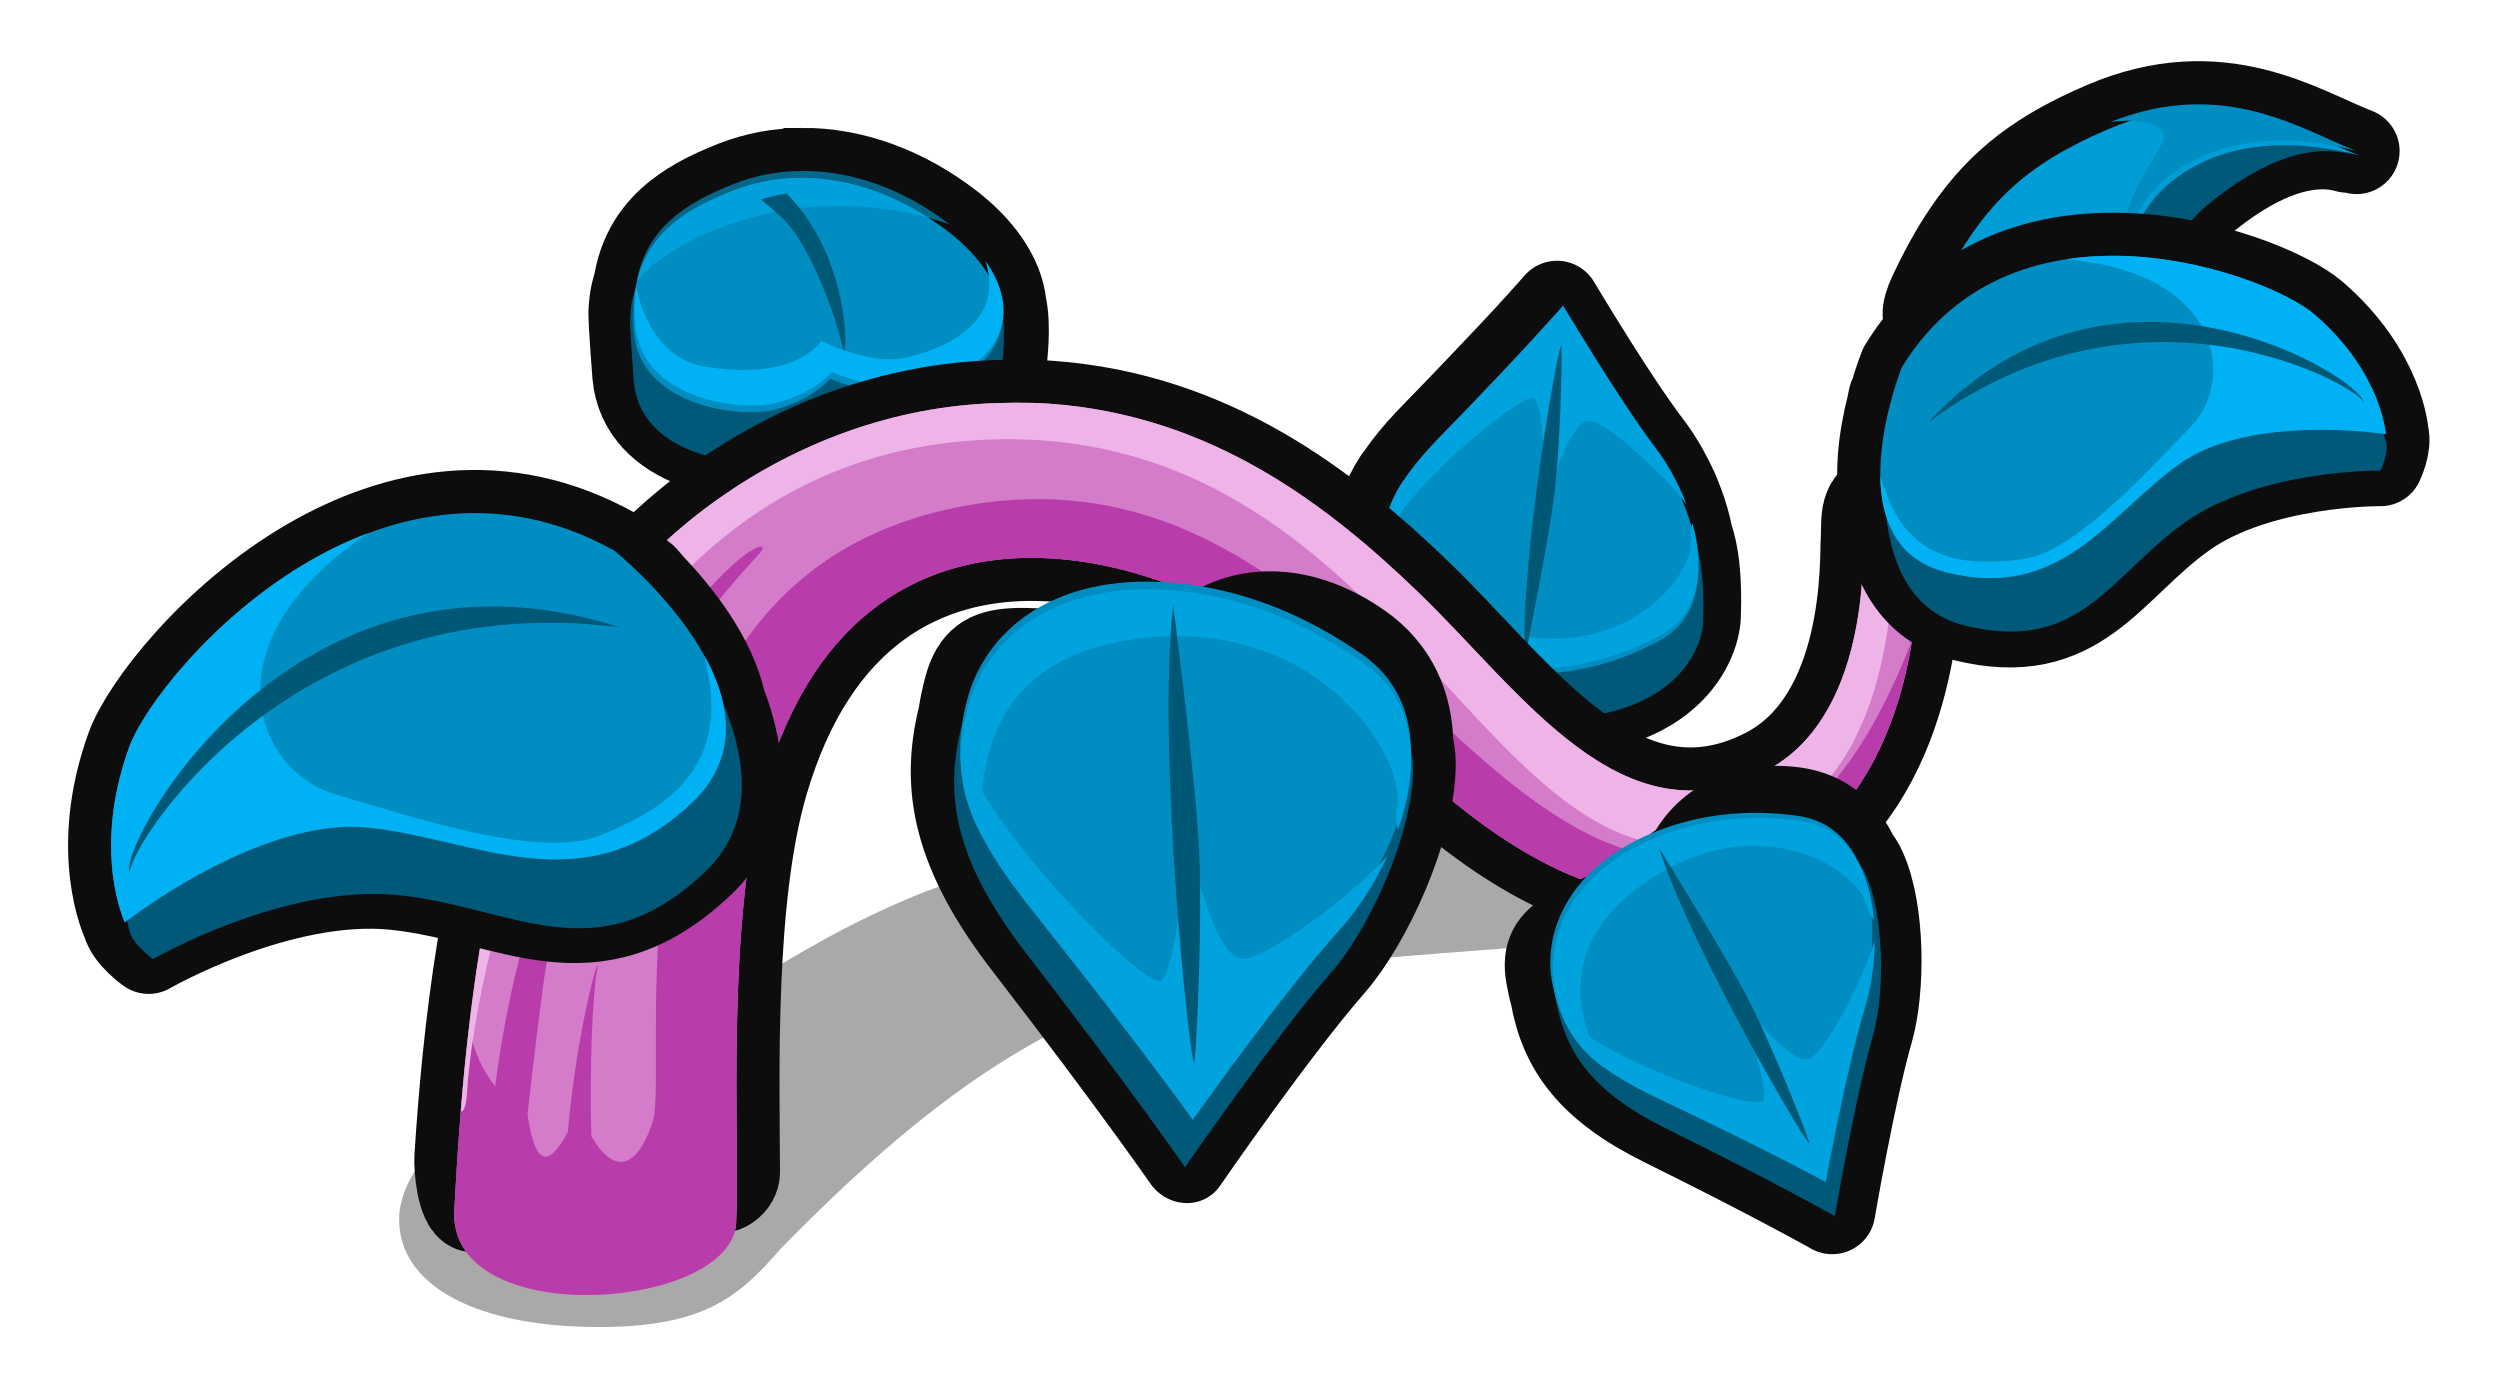 <?xml version="1.0" encoding="UTF-8" standalone="no"?><!-- Created with Inkscape (http://www.inkscape.org/) --><svg xmlns:dc="http://purl.org/dc/elements/1.1/" xmlns:cc="http://creativecommons.org/ns#" xmlns:rdf="http://www.w3.org/1999/02/22-rdf-syntax-ns#" xmlns:svg="http://www.w3.org/2000/svg" xmlns="http://www.w3.org/2000/svg" xmlns:sodipodi="http://sodipodi.sourceforge.net/DTD/sodipodi-0.dtd" xmlns:inkscape="http://www.inkscape.org/namespaces/inkscape" width="290.66" height="162.283" viewBox="0 0 76.904 42.937" version="1.1" id="svg23489" inkscape:version="0.48.5 r10040" sodipodi:docname="stalk_01.svg">
  <defs id="defs23483">
    <clipPath clipPathUnits="userSpaceOnUse" id="clipPath22932">
      <path style="opacity: 0.398; color: rgb(0, 0, 0); fill: rgb(186, 255, 81); fill-opacity: 1; fill-rule: nonzero; stroke: none; stroke-width: 0; marker: none; visibility: visible; display: inline; overflow: visible;" d="m 544.302,181.89 c 0.286,0.592 2.599,1.158 3.742,0.158 0.98,2.777 16.865,0 16.865,0 l 0,-16.172 -30.553,0 0,15.421 c 0,0 6.658,3.493 9.946,0.593 z" id="path22934" inkscape:connector-curvature="0" sodipodi:nodetypes="ccccccc"/>
    </clipPath>
    <clipPath clipPathUnits="userSpaceOnUse" id="clipPath22874">
      <path style="opacity: 0.398; color: rgb(0, 0, 0); fill: rgb(186, 255, 81); fill-opacity: 1; fill-rule: nonzero; stroke: none; stroke-width: 0; marker: none; visibility: visible; display: inline; overflow: visible;" d="m 507.964,172.041 c 5.636,4.145 4.409,7.038 4.245,7.426 -0.163,0.388 -0.454,0.846 -0.555,0.759 0,0 -0.231,1.394 -0.967,1.524 0,0 0.728,2.053 -3.233,2.911 -3.961,0.858 -12.088,-2.45 -11.762,-7.8 0.327,-5.35 9.005,-7.351 12.272,-4.819 z" id="path22876" inkscape:connector-curvature="0" sodipodi:nodetypes="csccssc"/>
    </clipPath>
    <clipPath clipPathUnits="userSpaceOnUse" id="clipPath22894">
      <path style="opacity: 0.398; color: rgb(0, 0, 0); fill: rgb(186, 255, 81); fill-opacity: 1; fill-rule: nonzero; stroke: none; stroke-width: 0; marker: none; visibility: visible; display: inline; overflow: visible;" d="m 519.134,181.843 c 1.53,1.079 2.218,-0.857 2.001,-1.062 0.082,0.041 1.96,0.653 4.329,-2.859 2.369,-3.512 0,-9.965 -8.005,-11.966 -8.005,-2.001 -11.272,3.471 -11.476,10.169 -0.204,6.698 5.758,9.271 9.761,9.72 4.002,0.449 3.39,-4.002 3.39,-4.002 z" id="path22896" inkscape:connector-curvature="0" sodipodi:nodetypes="ccssssc"/>
    </clipPath>
    <clipPath clipPathUnits="userSpaceOnUse" id="clipPath23263">
      <path style="opacity: 0.398; color: rgb(0, 0, 0); fill: rgb(186, 255, 81); fill-opacity: 1; fill-rule: nonzero; stroke: none; stroke-width: 0; marker: none; visibility: visible; display: inline; overflow: visible;" d="m 507.964,172.041 c 5.636,4.145 4.409,7.038 4.245,7.426 -0.163,0.388 -0.454,0.846 -0.555,0.759 0,0 -0.231,1.394 -0.967,1.524 0,0 0.728,2.053 -3.233,2.911 -3.961,0.858 -12.088,-2.45 -11.762,-7.8 0.327,-5.35 9.005,-7.351 12.272,-4.819 z" id="path23265" inkscape:connector-curvature="0" sodipodi:nodetypes="csccssc"/>
    </clipPath>
    <clipPath clipPathUnits="userSpaceOnUse" id="clipPath22907">
      <path style="opacity: 0.398; color: rgb(0, 0, 0); fill: rgb(186, 255, 81); fill-opacity: 1; fill-rule: nonzero; stroke: none; stroke-width: 0; marker: none; visibility: visible; display: inline; overflow: visible;" d="m 525.586,181.985 c 0.895,0.982 2.407,0.642 3.043,0.123 0.161,0.726 12.14,0.235 11.905,0 -0.235,-0.235 4.098,-23.832 0,-26.199 -4.098,-2.366 -15.111,0 -21.318,0 -6.208,0 -9.489,8.762 -8.084,14.003 1.404,5.241 4.818,7.158 7.007,9.979 2.189,2.821 7.449,2.094 7.449,2.094 z" id="path22909" inkscape:connector-curvature="0" sodipodi:nodetypes="ccsssssc"/>
    </clipPath>
    <clipPath clipPathUnits="userSpaceOnUse" id="clipPath23269">
      <path style="opacity: 0.398; color: rgb(0, 0, 0); fill: rgb(186, 255, 81); fill-opacity: 1; fill-rule: nonzero; stroke: none; stroke-width: 0; marker: none; visibility: visible; display: inline; overflow: visible;" d="m 525.586,181.985 c 0.895,0.982 2.407,0.642 3.043,0.123 0.161,0.726 12.14,0.235 11.905,0 -0.235,-0.235 4.098,-23.832 0,-26.199 -4.098,-2.366 -15.111,0 -21.318,0 -6.208,0 -9.489,8.762 -8.084,14.003 1.404,5.241 4.818,7.158 7.007,9.979 2.189,2.821 7.449,2.094 7.449,2.094 z" id="path23271" inkscape:connector-curvature="0" sodipodi:nodetypes="ccsssssc"/>
    </clipPath>
    <clipPath clipPathUnits="userSpaceOnUse" id="clipPath23273">
      <path style="opacity: 0.398; color: rgb(0, 0, 0); fill: rgb(186, 255, 81); fill-opacity: 1; fill-rule: nonzero; stroke: none; stroke-width: 0; marker: none; visibility: visible; display: inline; overflow: visible;" d="m 507.964,172.041 c 5.636,4.145 4.409,7.038 4.245,7.426 -0.163,0.388 -0.454,0.846 -0.555,0.759 0,0 -0.231,1.394 -0.967,1.524 0,0 0.728,2.053 -3.233,2.911 -3.961,0.858 -12.088,-2.45 -11.762,-7.8 0.327,-5.35 9.005,-7.351 12.272,-4.819 z" id="path23275" inkscape:connector-curvature="0" sodipodi:nodetypes="csccssc"/>
    </clipPath>
    <clipPath clipPathUnits="userSpaceOnUse" id="clipPath23277">
      <path style="opacity: 0.398; color: rgb(0, 0, 0); fill: rgb(186, 255, 81); fill-opacity: 1; fill-rule: nonzero; stroke: none; stroke-width: 0; marker: none; visibility: visible; display: inline; overflow: visible;" d="m 519.134,181.843 c 1.53,1.079 2.218,-0.857 2.001,-1.062 0.082,0.041 1.96,0.653 4.329,-2.859 2.369,-3.512 0,-9.965 -8.005,-11.966 -8.005,-2.001 -11.272,3.471 -11.476,10.169 -0.204,6.698 5.758,9.271 9.761,9.72 4.002,0.449 3.39,-4.002 3.39,-4.002 z" id="path23279" inkscape:connector-curvature="0" sodipodi:nodetypes="ccssssc"/>
    </clipPath>
    <clipPath clipPathUnits="userSpaceOnUse" id="clipPath23281">
      <path style="opacity: 0.398; color: rgb(0, 0, 0); fill: rgb(186, 255, 81); fill-opacity: 1; fill-rule: nonzero; stroke: none; stroke-width: 0; marker: none; visibility: visible; display: inline; overflow: visible;" d="m 525.586,181.985 c 0.895,0.982 2.407,0.642 3.043,0.123 0.161,0.726 12.14,0.235 11.905,0 -0.235,-0.235 4.098,-23.832 0,-26.199 -4.098,-2.366 -15.111,0 -21.318,0 -6.208,0 -9.489,8.762 -8.084,14.003 1.404,5.241 4.818,7.158 7.007,9.979 2.189,2.821 7.449,2.094 7.449,2.094 z" id="path23283" inkscape:connector-curvature="0" sodipodi:nodetypes="ccsssssc"/>
    </clipPath>
    <clipPath clipPathUnits="userSpaceOnUse" id="clipPath23285">
      <path style="opacity: 0.398; color: rgb(0, 0, 0); fill: rgb(186, 255, 81); fill-opacity: 1; fill-rule: nonzero; stroke: none; stroke-width: 0; marker: none; visibility: visible; display: inline; overflow: visible;" d="m 544.302,181.89 c 0.286,0.592 2.599,1.158 3.742,0.158 0.98,2.777 16.865,0 16.865,0 l 0,-16.172 -30.553,0 0,15.421 c 0,0 6.658,3.493 9.946,0.593 z" id="path23287" inkscape:connector-curvature="0" sodipodi:nodetypes="ccccccc"/>
    </clipPath>
    <clipPath clipPathUnits="userSpaceOnUse" id="clipPath23289">
      <path style="opacity: 0.398; color: rgb(0, 0, 0); fill: rgb(186, 255, 81); fill-opacity: 1; fill-rule: nonzero; stroke: none; stroke-width: 0; marker: none; visibility: visible; display: inline; overflow: visible;" d="m 507.964,172.041 c 5.636,4.145 4.409,7.038 4.245,7.426 -0.163,0.388 -0.454,0.846 -0.555,0.759 0,0 -0.231,1.394 -0.967,1.524 0,0 0.728,2.053 -3.233,2.911 -3.961,0.858 -12.088,-2.45 -11.762,-7.8 0.327,-5.35 9.005,-7.351 12.272,-4.819 z" id="path23291" inkscape:connector-curvature="0" sodipodi:nodetypes="csccssc"/>
    </clipPath>
    <clipPath clipPathUnits="userSpaceOnUse" id="clipPath22919">
      <path style="opacity: 0.398; color: rgb(0, 0, 0); fill: rgb(186, 255, 81); fill-opacity: 1; fill-rule: nonzero; stroke: none; stroke-width: 0; marker: none; visibility: visible; display: inline; overflow: visible;" d="m 533.244,180.679 c -0.163,1.164 0.51,2.001 2.001,1.205 -1.743,1.502 -0.716,1.262 1.421,3.052 2.137,1.79 11.493,0.982 12.129,0.52 0.635,-0.462 8.028,-6.411 8.086,-8.663 0.058,-2.252 -1.906,-15.017 -5.198,-17.789 -3.292,-2.772 -16.46,-0.578 -19.752,-0.058 -3.292,0.52 -10.165,5.718 -9.934,5.776 0.231,0.058 2.83,15.421 2.772,15.652 -0.058,0.231 2.426,4.158 2.83,3.927 0.404,-0.231 3.951,-3.172 3.951,-3.172 0,0 1.592,0.899 1.694,-0.449 z" id="path22921" inkscape:connector-curvature="0" sodipodi:nodetypes="ccsssssssscc"/>
    </clipPath>
    <clipPath clipPathUnits="userSpaceOnUse" id="clipPath23295">
      <path style="opacity: 0.398; color: rgb(0, 0, 0); fill: rgb(186, 255, 81); fill-opacity: 1; fill-rule: nonzero; stroke: none; stroke-width: 0; marker: none; visibility: visible; display: inline; overflow: visible;" d="m 525.586,181.985 c 0.895,0.982 2.407,0.642 3.043,0.123 0.161,0.726 12.14,0.235 11.905,0 -0.235,-0.235 4.098,-23.832 0,-26.199 -4.098,-2.366 -15.111,0 -21.318,0 -6.208,0 -9.489,8.762 -8.084,14.003 1.404,5.241 4.818,7.158 7.007,9.979 2.189,2.821 7.449,2.094 7.449,2.094 z" id="path23297" inkscape:connector-curvature="0" sodipodi:nodetypes="ccsssssc"/>
    </clipPath>
    <clipPath clipPathUnits="userSpaceOnUse" id="clipPath23299">
      <path style="opacity: 0.398; color: rgb(0, 0, 0); fill: rgb(186, 255, 81); fill-opacity: 1; fill-rule: nonzero; stroke: none; stroke-width: 0; marker: none; visibility: visible; display: inline; overflow: visible;" d="m 525.586,181.985 c 0.895,0.982 2.407,0.642 3.043,0.123 0.161,0.726 12.14,0.235 11.905,0 -0.235,-0.235 4.098,-23.832 0,-26.199 -4.098,-2.366 -15.111,0 -21.318,0 -6.208,0 -9.489,8.762 -8.084,14.003 1.404,5.241 4.818,7.158 7.007,9.979 2.189,2.821 7.449,2.094 7.449,2.094 z" id="path23301" inkscape:connector-curvature="0" sodipodi:nodetypes="ccsssssc"/>
    </clipPath>
  </defs>
  <sodipodi:namedview id="base" pagecolor="#7d848b" bordercolor="#666666" borderopacity="1.0" inkscape:pageopacity="0" inkscape:pageshadow="2" inkscape:zoom="0.8098268" inkscape:cx="472.27548" inkscape:cy="65.912599" inkscape:document-units="px" inkscape:current-layer="layer1" showgrid="false" inkscape:pagecheckerboard="false" showborder="true" units="px" inkscape:window-width="1920" inkscape:window-height="1017" inkscape:window-x="-8" inkscape:window-y="-8" inkscape:window-maximized="1" inkscape:showpageshadow="false" guidetolerance="28" fit-margin-top="8" fit-margin-left="8" fit-margin-right="8" fit-margin-bottom="8">
    <inkscape:grid type="xygrid" id="grid24034" spacingx="1px" spacingy="1px" empspacing="8" visible="true" enabled="true" snapvisiblegridlinesonly="true" originx="5.417px" originy="405.516px"/>
  </sodipodi:namedview>
  <g inkscape:label="Layer 1" inkscape:groupmode="layer" id="layer1" transform="translate(1.433,-361.355)">
    <path sodipodi:nodetypes="sssscsssss" inkscape:connector-curvature="0" id="path30353" d="m 30.864,387.797 c -6.303,0.68 -12.926,6.763 -13.887,6.763 -3.68,0 -6.133,2.544 -6.133,4.3 0,2.085 2.453,3.316 6.133,3.316 3.199,0 4.293,-0.89 5.594,-2.396 2.496,-2.549 5.887,-5.709 9.807,-7.326 5.252,-2.167 16.427,-1.591 19.432,-2.951 3.699,-1.675 3.497,-2.818 2.897,-2.761 -0.555,0.052 -2.211,2.493 -4.609,1.641 -4.054,-1.44 -11.36,-1.434 -19.234,-0.585 z" style="opacity: 0.336; color: rgb(0, 0, 0); fill: rgb(0, 0, 0); fill-opacity: 1; fill-rule: nonzero; stroke: none; stroke-width: 0; marker: none; visibility: visible; display: inline; overflow: visible;" gds_color="shadow" gds_switchable="shadow"/>
    <g id="g34740" gds_color="leaves" gds_switchable="leaves">
      <g id="g30324" transform="matrix(1.017,0.008,-0.008,1.017,-279.52,405.195)">
        <path id="path30327" transform="matrix(0.265,0,0,0.265,320.082,94.084)" d="m 0.625,-492.531 c 0,0 -1.12,1.32 -3.406,3.844 -1.141,1.258 -2.589,2.81 -4.312,4.656 -1.729,1.853 -3.741,3.991 -6.062,6.406 -0.665,0.692 -1.261,1.335 -1.812,1.969 -1.027,1.181 -1.864,2.303 -2.531,3.344 0.004,-0.021 -0.004,-0.042 0,-0.062 -0.367,0.569 -0.668,1.112 -0.938,1.656 -0.067,0.135 -0.126,0.272 -0.188,0.406 -0.104,0.228 -0.193,0.461 -0.281,0.688 -0.116,0.299 -0.223,0.609 -0.312,0.906 -0.012,0.041 -0.019,0.084 -0.031,0.125 -0.051,0.177 -0.083,0.355 -0.125,0.531 -0.018,0.075 -0.047,0.144 -0.062,0.219 -0.029,0.135 -0.039,0.271 -0.062,0.406 -0.002,0.01 0.002,0.021 0,0.031 -0.004,0.023 -0.027,0.039 -0.031,0.062 -0.036,0.219 -0.07,0.436 -0.094,0.656 -0.019,0.18 -0.052,0.349 -0.062,0.531 -0.003,0.042 0.002,0.083 0,0.125 -0.003,0.071 0.002,0.147 0,0.219 -0.385,3.029 -0.364,7.193 0.031,9.344 0.933,5.068 5.238,9.418 14.094,10.469 19.034,1.716 22.444,-7.885 22.531,-11 0.124,-4.422 -0.279,-7.219 -0.969,-9.156 -0.253,-1.256 -0.628,-2.508 -1.094,-3.719 -0.008,-0.011 -0.023,-0.021 -0.031,-0.031 -0.167,-0.432 -0.312,-0.862 -0.5,-1.281 -0.071,-0.159 -0.145,-0.312 -0.219,-0.469 -0.151,-0.32 -0.308,-0.629 -0.469,-0.938 -0.425,-0.822 -0.877,-1.601 -1.344,-2.312 -0.057,-0.086 -0.099,-0.166 -0.156,-0.25 -0.261,-0.388 -0.516,-0.75 -0.781,-1.094 -1.065,-1.379 -2.286,-3.084 -3.5,-4.875 C 4.285,-486.475 0.625,-492.531 0.625,-492.531 z" style="color: rgb(0, 0, 0); fill: rgb(0, 89, 121); fill-opacity: 1; fill-rule: nonzero; stroke: rgb(13, 13, 13); stroke-width: 9.832; stroke-linejoin: round; stroke-miterlimit: 4; stroke-opacity: 1; stroke-dasharray: none; marker: none; visibility: visible; display: inline; overflow: visible;" inkscape:connector-curvature="0"/>
        <g id="g30329" transform="matrix(0.998,-0.068,-0.068,-0.998,24.816,-39.765)">
          <g transform="matrix(0.887,0,0,0.887,30.07,-4.931)" id="g30331">
            <path sodipodi:nodetypes="cssscssc" inkscape:connector-curvature="0" id="path30333" d="m 295.422,-34.774 c -2.615,0.492 -3.813,1.872 -3.987,3.4 -0.096,0.839 0.066,2.676 0.361,3.461 0.328,0.873 0.845,0.696 1.861,1.674 2.954,2.846 4.405,4.411 4.405,4.411 0,0 1.721,-3.541 2.87,-5.365 0.721,-1.145 1.766,-1.206 1.424,-4.762 -0.089,-0.926 -1.302,-3.715 -6.933,-2.819 z" style="color: rgb(0, 0, 0); fill: rgb(0, 89, 121); fill-opacity: 1; fill-rule: nonzero; stroke: none; stroke-width: 0; marker: none; visibility: visible; display: inline; overflow: visible;"/>
            <path style="color: rgb(0, 0, 0); fill: rgb(0, 141, 193); fill-opacity: 1; fill-rule: nonzero; stroke: none; stroke-width: 0; marker: none; visibility: visible; display: inline; overflow: visible;" d="m 295.587,-33.254 c -2.615,0.468 -3.763,2.126 -3.94,3.566 -0.206,1.673 0.236,2.735 2.161,4.483 2.949,2.678 4.397,4.151 4.397,4.151 0,0 1.727,-3.341 2.879,-5.062 1.151,-1.721 2.146,-5.264 -0.262,-6.378 -2.408,-1.114 -4.344,-0.911 -5.234,-0.759 z" id="path30335" inkscape:connector-curvature="0" sodipodi:nodetypes="csscssc"/>
            <path id="path30337" transform="matrix(0.298,0,0,0.298,327.046,111.658)" d="m -118.75,-470.219 c 0.329,3.808 2.338,6.955 7.344,11.5 9.885,8.975 14.75,13.938 14.75,13.938 0,0 5.766,-11.201 9.625,-16.969 1.177,-1.759 2.323,-4.104 3.094,-6.594 -2.439,3.664 -8.465,9.86 -10.438,10.219 -2.176,0.396 -5.333,-7.699 -5.531,-9.281 -0.198,-1.583 0.603,11.657 -0.781,12.25 -1.262,0.541 -14.013,-8.253 -18.062,-15.062 z" style="color: rgb(0, 0, 0); fill: rgb(0, 163, 222); fill-opacity: 1; fill-rule: nonzero; stroke: none; stroke-width: 0; marker: none; visibility: visible; display: inline; overflow: visible;" inkscape:connector-curvature="0"/>
            <path id="path30339" transform="matrix(0.298,0,0,0.298,327.046,111.658)" d="m -100.719,-486.094 c -2.003,-0.003 -3.6,0.215 -4.719,0.406 -8.765,1.57 -12.624,7.142 -13.219,11.969 -0.475,3.854 0.075,6.731 2.562,10.062 -1.598,-6.565 -0.592,-14.873 10.844,-18.188 13.65,-3.956 21.76,5.544 21.562,9.5 -0.037,0.742 0.097,1.334 0.312,1.812 1.069,-5.076 0.364,-10.33 -4.531,-12.594 -5.043,-2.333 -9.474,-2.964 -12.812,-2.969 z" style="color: rgb(0, 0, 0); fill: rgb(0, 163, 222); fill-opacity: 1; fill-rule: nonzero; stroke: none; stroke-width: 0; marker: none; visibility: visible; display: inline; overflow: visible;" inkscape:connector-curvature="0"/>
          </g>
          <path inkscape:connector-curvature="0" id="path30341" d="m 292.813,-34.035 c 0.052,3.193 1.675,9.788 1.675,9.369 0,-0.419 -0.209,-2.931 -0.471,-4.397 -0.262,-1.466 -1.204,-4.972 -1.204,-4.972 z" style="color: rgb(0, 0, 0); fill: rgb(0, 88, 119); fill-opacity: 1; fill-rule: nonzero; stroke: none; stroke-width: 0; marker: none; visibility: visible; display: inline; overflow: visible;"/>
        </g>
      </g>
      <g id="g30343" transform="matrix(-0.399,0.631,0.631,0.399,205.862,217.874)">
        <path id="path30345" transform="matrix(0.265,0,0,0.265,320.082,94.084)" d="m -167.688,-575.375 c -9.933,0.297 -17.127,3.352 -25.531,9.094 -16.469,11.252 -15.862,26.493 -17.656,35.5 0.196,-0.666 0.491,-1.531 0.844,-2.5 -0.087,0.409 -0.199,0.804 -0.281,1.219 1.399,-4.756 5.971,-10.593 18.844,-14.781 11.808,-3.842 21.295,6.882 32,-2.062 2.042,-1.31 2.554,-8.309 2.188,-9.938 -0.057,-0.255 -0.158,-0.436 -0.281,-0.594 -0.002,-0.698 -0.16,-1.38 -0.406,-2.031 1.8,-1.307 3.466,-2.651 4.031,-3.531 1.333,-2.075 1.539,-5.721 0.938,-7.406 0.266,-1.066 -0.621,-1.953 -3.688,-2.344 -4.069,-0.519 -7.689,-0.724 -11,-0.625 z" style="color: rgb(0, 0, 0); fill: rgb(0, 89, 121); fill-opacity: 1; fill-rule: nonzero; stroke: rgb(13, 13, 13); stroke-width: 13.385; stroke-linejoin: round; stroke-miterlimit: 4; stroke-opacity: 1; stroke-dasharray: none; marker: none; visibility: visible; display: inline; overflow: visible;" inkscape:connector-curvature="0"/>
        <path style="color: rgb(0, 0, 0); fill: rgb(0, 89, 121); fill-opacity: 1; fill-rule: nonzero; stroke: none; stroke-width: 0; marker: none; visibility: visible; display: inline; overflow: visible;" d="m 264.439,-46.687 c 0.475,-2.383 1.162,-4.406 4.524,-6.651 2.987,-1.993 6.206,-4.788 10.512,-4.239 0.299,0.217 0.306,1.508 -0.121,2.173 -0.376,0.585 -2.591,1.958 -2.591,1.958 0,0 1.524,-1.125 1.704,-0.327 0.097,0.431 -0.041,2.281 -0.581,2.628 -2.832,2.366 -5.337,-0.47 -8.461,0.547 -3.406,1.108 -4.616,2.653 -4.987,3.911 z" id="path30347" inkscape:connector-curvature="0" sodipodi:nodetypes="cscscccsc"/>
        <path sodipodi:nodetypes="csscssc" inkscape:connector-curvature="0" id="path30349" d="m 264.29,-46.354 c 0.475,-2.383 0.315,-6.411 4.673,-9.388 2.965,-2.026 5.354,-2.79 9.661,-2.242 2.806,0.358 -1.233,2.29 -1.233,2.29 0,0 1.884,1.579 0.495,2.772 -2.571,2.209 -5.337,-0.47 -8.461,0.547 -3.406,1.108 -4.764,4.762 -5.135,6.021 z" style="color: rgb(0, 0, 0); fill: rgb(0, 157, 214); fill-opacity: 1; fill-rule: nonzero; stroke: none; stroke-width: 0; marker: none; visibility: visible; display: inline; overflow: visible;"/>
        <path id="path30351" transform="matrix(0.265,0,0,0.265,320.082,94.084)" d="m -194.219,-565.562 c -15.418,11.173 -14.9,25.965 -16.656,34.781 1.399,-4.756 6.534,-18.562 19.406,-22.75 3.69,-1.201 7.243,-1.037 10.688,-0.5 -0.076,-0.071 -0.146,-0.146 -0.219,-0.219 -3.165,-3.165 -12.064,-2.386 -15.031,-2.781 -2.023,-0.27 -2.49,-3.374 1.812,-8.531 z" style="color: rgb(0, 0, 0); fill: rgb(0, 141, 193); fill-opacity: 1; fill-rule: nonzero; stroke: none; stroke-width: 0; marker: none; visibility: visible; display: inline; overflow: visible;" inkscape:connector-curvature="0"/>
      </g>
      <g id="g30355" transform="matrix(-0.909,0,0,0.909,281.711,417.258)">
        <path id="path30357" transform="matrix(0.265,0,0,0.265,320.082,94.084)" d="m -134.812,-565.281 c -6.447,-0.044 -13.058,2.356 -18.906,6.844 -3.918,3.007 -6.504,6.693 -6.844,10.219 -0.644,2.823 -0.074,6.865 -0.031,7.594 0.213,3.66 3.012,7.015 9.438,9.125 5.935,1.187 12.469,-1.781 12.469,-1.781 0,0 2.377,2.782 7.125,3.969 4.748,1.187 17.209,-0.609 18,-9.906 0.077,-0.907 0.515,-6.9 0.5,-7.719 -0.027,-1.58 -0.264,-2.829 -0.625,-3.844 -1.089,-6.974 -6.006,-10.33 -12.531,-12.875 -2.766,-1.079 -5.663,-1.605 -8.594,-1.625 z" style="color: rgb(0, 0, 0); fill: rgb(0, 89, 121); fill-opacity: 1; fill-rule: nonzero; stroke: rgb(13, 13, 13); stroke-width: 10.996; stroke-miterlimit: 4; stroke-opacity: 1; stroke-dasharray: none; marker: none; visibility: visible; display: inline; overflow: visible;" inkscape:connector-curvature="0"/>
        <path style="color: rgb(0, 0, 0); fill: rgb(0, 89, 121); fill-opacity: 1; fill-rule: nonzero; stroke: none; stroke-width: 0; marker: none; visibility: visible; display: inline; overflow: visible;" d="m 280.09,-46.539 c -1.7,-0.558 -2.442,-1.451 -2.498,-2.419 -0.012,-0.211 -0.201,-1.473 0.058,-2.212 0.284,-0.809 0.834,-0.114 1.756,-0.821 2.251,-1.727 4.937,-2.3 7.279,-1.386 1.933,0.754 3.443,0.417 3.483,2.752 0.004,0.217 -0.109,1.805 -0.129,2.045 -0.209,2.46 -3.51,2.931 -4.767,2.617 -1.256,-0.314 -1.884,-1.047 -1.884,-1.047 0,0 -1.727,0.785 -3.297,0.471 z" id="path30359" inkscape:connector-curvature="0" sodipodi:nodetypes="cssssssscc"/>
        <path sodipodi:nodetypes="csssscc" inkscape:connector-curvature="0" id="path30361" d="m 280.09,-48.214 c -3.507,-1.151 -2.935,-3.725 -0.684,-5.452 2.251,-1.727 4.937,-2.3 7.279,-1.386 2.113,0.824 3.594,1.97 3.353,4.797 -0.209,2.46 -3.51,2.931 -4.767,2.617 -1.256,-0.314 -1.884,-1.047 -1.884,-1.047 0,0 -1.727,0.785 -3.297,0.471 z" style="color: rgb(0, 0, 0); fill: rgb(0, 141, 193); fill-opacity: 1; fill-rule: nonzero; stroke: none; stroke-width: 0; marker: none; visibility: visible; display: inline; overflow: visible;"/>
        <path id="path30363" transform="matrix(0.265,0,0,0.265,320.082,94.084)" d="m -134.812,-565.281 c -6.434,-0.044 -13.036,2.342 -18.875,6.812 19.354,-6.631 35.971,2.242 39.938,7.25 -1.225,-6.677 -6.082,-9.946 -12.469,-12.438 -2.766,-1.079 -5.663,-1.605 -8.594,-1.625 z" style="opacity: 0.544; color: rgb(0, 0, 0); fill: rgb(0, 177, 243); fill-opacity: 1; fill-rule: nonzero; stroke: none; stroke-width: 0; marker: none; visibility: visible; display: inline; overflow: visible;" inkscape:connector-curvature="0"/>
        <path sodipodi:nodetypes="cccsscscsc" inkscape:connector-curvature="0" id="path30365" transform="matrix(0.265,0,0,0.265,320.082,94.084)" d="m -158.281,-553.781 c -4.146,5.875 -3.236,12.567 7.125,15.969 5.935,1.187 12.469,-1.781 12.469,-1.781 0,0 2.377,2.751 7.125,3.938 4.748,1.187 17.209,-0.577 18,-9.875 0.158,-1.853 0.118,-3.502 -0.094,-5 -0.793,3.909 -3.215,9.299 -8.686,10.217 -11.863,1.992 -14.939,-3.249 -14.939,-3.249 0,0 -6.335,3.145 -10.688,2.156 -3.766,-0.856 -13.015,-3.785 -10.312,-12.375 z" style="color: rgb(0, 0, 0); fill: rgb(0, 177, 243); fill-opacity: 1; fill-rule: nonzero; stroke: none; stroke-width: 0; marker: none; visibility: visible; display: inline; overflow: visible;"/>
        <path id="path30367" d="m 284.869,-54.956 c -2.283,2.31 -2.049,5.972 -1.902,5.234 0.157,-0.785 1.053,-3.506 2.1,-4.448 0.262,-0.236 0.486,-0.427 0.678,-0.579 -0.289,-0.093 -0.58,-0.157 -0.876,-0.207 z" style="color: rgb(0, 0, 0); fill: rgb(0, 88, 119); fill-opacity: 1; fill-rule: nonzero; stroke: none; stroke-width: 0; marker: none; visibility: visible; display: inline; overflow: visible;" inkscape:connector-curvature="0"/>
      </g>
    </g>
    <g transform="matrix(1.254,0,0,1.254,-322.908,427.4)" id="g30369" gds_color="stalk">
      <path sodipodi:nodetypes="ccssscsssscscssssc" inkscape:connector-curvature="0" id="path30371" transform="matrix(0.265,0,0,0.265,320.082,94.084)" d="m -146.562,-516.5 c -1.115,0.005 -2.246,0.044 -3.406,0.125 -18.889,1.318 -35.152,14.801 -40.844,29.875 -4.949,13.105 -6.563,28.374 -7.308,39.853 -0.112,1.725 0.983,14.046 8.023,-9.148 3.282,-10.813 8.567,9.654 8.883,1.521 4.415,14.044 8.976,10.884 8.969,9.021 -0.034,-9.218 -0.51,-25.433 2.62,-36.09 9.313,-31.716 40.852,-20.706 52.251,-9.033 10.286,10.534 28.104,29.092 45.25,13.668 9.938,-8.94 9.194,-24.716 9.344,-26.791 0.214,-3.459 -0.972,-4.781 -3,-4.531 -2.492,0.307 -2.036,2.499 -2.156,4.156 -0.118,1.657 0.532,16.569 -9.156,21.5 -13.234,6.735 -22.429,-7.269 -32.031,-16.531 -8.402,-8.105 -19.156,-16.425 -34.156,-17.5 -1.071,-0.077 -2.166,-0.098 -3.281,-0.094 z" style="font-size: medium; font-style: normal; font-variant: normal; font-weight: normal; font-stretch: normal; text-indent: 0px; text-align: start; text-decoration: none; line-height: normal; letter-spacing: normal; word-spacing: normal; text-transform: none; direction: ltr; writing-mode: lr-tb; text-anchor: start; baseline-shift: baseline; color: rgb(0, 0, 0); fill: rgb(160, 44, 146); fill-opacity: 1; stroke: rgb(13, 13, 13); stroke-width: 7.972; stroke-linejoin: round; stroke-opacity: 1; marker: none; visibility: visible; display: inline; overflow: visible; font-family: Sans;"/>
      <path style="font-size: medium; font-style: normal; font-variant: normal; font-weight: normal; font-stretch: normal; text-indent: 0px; text-align: start; text-decoration: none; line-height: normal; letter-spacing: normal; word-spacing: normal; text-transform: none; direction: ltr; writing-mode: lr-tb; text-anchor: start; baseline-shift: baseline; color: rgb(0, 0, 0); fill: rgb(212, 124, 202); fill-opacity: 1; stroke: none; stroke-width: 0; marker: none; visibility: visible; display: inline; overflow: visible; font-family: Sans;" d="m -146.562,-516.5 c -1.115,0.005 -2.246,0.044 -3.406,0.125 -18.889,1.318 -35.152,14.801 -40.844,29.875 -5.692,15.074 -6.973,33.012 -7.594,44.75 -0.597,11.284 25.778,9.258 26.094,1.125 0.373,-7.063 -1.075,-27.907 2.687,-40.719 9.313,-31.716 40.852,-20.706 52.251,-9.033 10.286,10.534 28.104,29.092 45.25,13.668 9.938,-8.94 9.194,-24.716 9.344,-26.791 -0.379,-2.47 -0.972,-4.781 -3,-4.531 -2.492,0.307 -2.036,2.499 -2.156,4.156 -0.118,1.657 0.532,16.569 -9.156,21.5 -13.234,6.735 -22.429,-7.269 -32.031,-16.531 -8.402,-8.105 -19.156,-16.425 -34.156,-17.5 -1.071,-0.077 -2.166,-0.098 -3.281,-0.094 z" transform="matrix(0.265,0,0,0.265,320.082,94.084)" id="path30373" inkscape:connector-curvature="0" sodipodi:nodetypes="scsscssscscssss"/>
      <path sodipodi:nodetypes="ssscccccssssccscssscss" inkscape:connector-curvature="0" id="path30375" transform="matrix(0.265,0,0,0.265,320.082,94.084)" d="m -145.531,-507.562 c -2.348,0.077 -4.794,0.381 -7.375,0.969 -33.036,7.517 -25.472,51.378 -27.125,56.594 -1.202,3.793 -3.286,5.509 -5.688,1.406 -0.185,-5.996 0.088,-12.97 0.531,-15.406 0.052,-0.288 0.055,-0.436 0.031,-0.438 -0.161,-0.008 -1.93,6.546 -2.75,15.469 -2.144,3.997 -3.15,2.216 -3.719,-1.625 0.339,-3.127 0.761,-6.75 1.375,-11.438 3.077,-23.5 19.037,-39.195 20.156,-40.594 0.28,-0.35 0.303,-0.562 0.062,-0.562 -0.721,0 -3.755,2.045 -9,8.969 -5.755,7.596 -13.036,21.281 -15.594,41 -1.159,-1.459 -2.027,-3.293 -2.406,-5.5 -0.735,6.274 -1.121,12.155 -1.375,16.969 -0.597,11.284 25.778,9.258 26.094,1.125 0.373,-7.063 -1.075,-27.907 2.688,-40.719 9.313,-31.716 40.852,-20.704 52.25,-9.031 10.286,10.534 28.104,29.08 45.25,13.656 5.559,-5.001 7.756,-12.128 8.656,-17.812 -3.824,10.04 -10.835,21.553 -22.781,20.188 -19.148,-2.188 -31.575,-34.13 -59.281,-33.219 z" style="color: rgb(0, 0, 0); fill: rgb(184, 60, 170); fill-opacity: 1; stroke: none; stroke-width: 0; marker: none; visibility: visible; display: inline; overflow: visible;"/>
      <path style="color: rgb(0, 0, 0); fill: rgb(238, 179, 231); fill-opacity: 1; fill-rule: nonzero; stroke: none; stroke-width: 0; marker: none; visibility: visible; display: inline; overflow: visible;" d="m -146.562,-516.5 c -1.115,0.005 -2.246,0.044 -3.406,0.125 -18.889,1.318 -35.152,14.801 -40.844,29.875 -4.36,11.547 -6.131,24.76 -7,35.594 0.279,0.1 0.514,-0.49 0.594,-1.875 0.593,-10.287 9.294,-59.655 49.249,-60.333 35.829,-0.607 44.5,39.757 64.876,37.581 20.375,-2.176 17.219,-28.884 18.406,-29.28 0.483,-0.161 1.2,1.105 1.875,2.562 0.011,-0.56 0.014,-1.014 0.031,-1.25 -0.379,-2.47 -0.972,-4.781 -3,-4.531 -2.492,0.307 -2.036,2.499 -2.156,4.156 -0.118,1.657 0.532,16.569 -9.156,21.5 -13.234,6.735 -22.429,-7.269 -32.031,-16.531 -8.402,-8.105 -19.156,-16.425 -34.156,-17.5 -1.071,-0.077 -2.166,-0.098 -3.281,-0.094 z" transform="matrix(0.265,0,0,0.265,320.082,94.084)" id="path30377" inkscape:connector-curvature="0" sodipodi:nodetypes="ccscssssccscssccc"/>
    </g>
    <g id="g34710" gds_color="leaves" gds_switchable="leaves">
      <g id="g30379" transform="matrix(1.025,-0.311,0.311,1.025,-239.951,513.384)">
        <g transform="matrix(0.887,0,0,0.887,30.07,-4.931)" id="g30381">
          <path sodipodi:nodetypes="ccsccscssccsc" inkscape:connector-curvature="0" style="color: rgb(0, 0, 0); fill: rgb(0, 105, 144); fill-opacity: 1; fill-rule: nonzero; stroke: rgb(13, 13, 13); stroke-width: 10.524; stroke-linejoin: round; stroke-miterlimit: 4; stroke-opacity: 1; stroke-dasharray: none; marker: none; visibility: visible; display: inline; overflow: visible;" d="m -87.25,-476.142 c -2.259,-0.003 -4.083,2.23 -5.344,2.445 -9.885,1.77 -14.204,0.44 -14.875,5.884 -0.104,0.847 -0.179,1.662 -0.188,2.438 -0.001,0.01 0.001,0.021 0,0.031 -0.779,6.537 1.069,12.076 8.344,18.906 11.147,10.465 16.625,16.219 16.625,16.219 0,0 6.523,-13.055 10.875,-19.781 2.732,-4.222 5.644,-13.432 4.875,-19.156 -0.084,-0.625 -0.25,-1.157 -0.438,-1.625 -0.004,-0.009 0.004,-0.023 0,-0.031 -0.473,-3.246 -2.08,-6.041 -5.438,-7.594 -5.687,-2.631 -11.119,-1.522 -14.438,2.265 z" transform="matrix(0.265,0,0,0.265,320.082,94.084)" id="path30383"/>
          <path sodipodi:nodetypes="csscsssc" inkscape:connector-curvature="0" id="path30385" d="m 295.587,-32.36 c -2.615,0.484 -3.815,1.831 -3.993,3.321 -0.206,1.73 0.288,3.194 2.213,5.001 2.949,2.769 4.397,4.292 4.397,4.292 0,0 1.727,-3.454 2.879,-5.234 0.723,-1.117 1.488,-3.552 1.285,-5.067 -0.121,-0.898 -0.65,-1.099 -1.547,-1.528 -2.408,-1.151 -4.344,-0.942 -5.234,-0.785 z" style="color: rgb(0, 0, 0); fill: rgb(0, 89, 121); fill-opacity: 1; fill-rule: nonzero; stroke: none; stroke-width: 0; marker: none; visibility: visible; display: inline; overflow: visible;"/>
          <path style="color: rgb(0, 0, 0); fill: rgb(0, 141, 193); fill-opacity: 1; fill-rule: nonzero; stroke: none; stroke-width: 0; marker: none; visibility: visible; display: inline; overflow: visible;" d="m 295.587,-33.254 c -2.615,0.468 -3.763,2.126 -3.94,3.566 -0.206,1.673 0.236,2.735 2.161,4.483 2.949,2.678 4.397,4.151 4.397,4.151 0,0 1.727,-3.341 2.879,-5.062 1.151,-1.721 2.146,-5.264 -0.262,-6.378 -2.408,-1.114 -4.344,-0.911 -5.234,-0.759 z" id="path30387" inkscape:connector-curvature="0" sodipodi:nodetypes="csscssc"/>
          <path id="path30389" transform="matrix(0.298,0,0,0.298,327.046,111.658)" d="m -118.75,-470.219 c 0.329,3.808 2.338,6.955 7.344,11.5 9.885,8.975 14.75,13.938 14.75,13.938 0,0 5.766,-11.201 9.625,-16.969 1.177,-1.759 2.323,-4.104 3.094,-6.594 -2.439,3.664 -8.465,9.86 -10.438,10.219 -2.176,0.396 -5.333,-7.699 -5.531,-9.281 -0.198,-1.583 0.603,11.657 -0.781,12.25 -1.262,0.541 -14.013,-8.253 -18.062,-15.062 z" style="color: rgb(0, 0, 0); fill: rgb(0, 163, 222); fill-opacity: 1; fill-rule: nonzero; stroke: none; stroke-width: 0; marker: none; visibility: visible; display: inline; overflow: visible;" inkscape:connector-curvature="0"/>
          <path id="path30391" transform="matrix(0.298,0,0,0.298,327.046,111.658)" d="m -100.719,-486.094 c -2.003,-0.003 -3.6,0.215 -4.719,0.406 -8.765,1.57 -12.624,7.142 -13.219,11.969 -0.475,3.854 0.075,6.731 2.562,10.062 -1.598,-6.565 -0.592,-14.873 10.844,-18.188 13.65,-3.956 21.76,5.544 21.562,9.5 -0.037,0.742 0.097,1.334 0.312,1.812 1.069,-5.076 0.364,-10.33 -4.531,-12.594 -5.043,-2.333 -9.474,-2.964 -12.812,-2.969 z" style="color: rgb(0, 0, 0); fill: rgb(0, 163, 222); fill-opacity: 1; fill-rule: nonzero; stroke: none; stroke-width: 0; marker: none; visibility: visible; display: inline; overflow: visible;" inkscape:connector-curvature="0"/>
        </g>
        <path inkscape:connector-curvature="0" id="path30393" d="m 292.813,-34.035 c 0.052,3.193 1.675,9.788 1.675,9.369 0,-0.419 -0.209,-2.931 -0.471,-4.397 -0.262,-1.466 -1.204,-4.972 -1.204,-4.972 z" style="color: rgb(0, 0, 0); fill: rgb(0, 88, 119); fill-opacity: 1; fill-rule: nonzero; stroke: none; stroke-width: 0; marker: none; visibility: visible; display: inline; overflow: visible;"/>
      </g>
      <g transform="matrix(1.091,0,0,1.091,-274.263,416.935)" id="g30395">
        <path inkscape:connector-curvature="0" style="color: rgb(0, 0, 0); fill: rgb(0, 89, 121); fill-opacity: 1; fill-rule: nonzero; stroke: rgb(13, 13, 13); stroke-width: 9.164; stroke-linejoin: round; stroke-miterlimit: 4; stroke-opacity: 1; stroke-dasharray: none; marker: none; visibility: visible; display: inline; overflow: visible;" d="m -38.938,-520.062 c -8.372,-0.101 -17.236,2.664 -22.875,11.844 0,0 -0.484,1.195 -1,3 -0.005,0.018 0.005,0.044 0,0.062 -0.036,0.058 -0.089,0.098 -0.125,0.156 0,0 -0.085,0.342 -0.188,0.906 -0.83,3.259 -1.551,7.855 -0.406,11.625 0.687,4.879 2.838,9.608 8.281,10.969 12.309,3.077 15.527,-5.304 23.5,-10.969 7.973,-5.665 20.844,-5.531 20.844,-5.531 0,0 0.898,-1.849 0.562,-3.094 0,0 -0.429,-6.564 -7.562,-12.719 -2.71,-2.338 -11.543,-6.136 -21.031,-6.25 z" transform="matrix(0.265,0,0,0.265,320.082,94.084)" id="path30397"/>
        <path sodipodi:nodetypes="csscssc" inkscape:connector-curvature="0" id="path30399" d="m 303.427,-39.528 c 3.183,-5.181 10.567,-2.571 11.917,-1.406 1.252,1.08 1.829,1.788 2.003,2.436 0.089,0.329 -0.153,0.821 -0.153,0.821 0,0 -3.405,-0.037 -5.514,1.462 -2.11,1.499 -2.961,3.72 -6.218,2.905 -3.257,-0.814 -2.036,-6.218 -2.036,-6.218 z" style="color: rgb(0, 0, 0); fill: rgb(0, 89, 121); fill-opacity: 1; fill-rule: nonzero; stroke: none; stroke-width: 0; marker: none; visibility: visible; display: inline; overflow: visible;"/>
        <path style="color: rgb(0, 0, 0); fill: rgb(0, 141, 193); fill-opacity: 1; fill-rule: nonzero; stroke: none; stroke-width: 0; marker: none; visibility: visible; display: inline; overflow: visible;" d="m -61.827,-508.206 c 12.03,-19.583 38.821,-9.996 43.922,-5.595 7.134,6.155 7.572,12.705 7.572,12.705 0,0 -14.286,-2.214 -21.84,3.101 -7.554,5.315 -12.589,14.687 -24.899,11.61 -12.309,-3.077 -4.756,-21.821 -4.756,-21.821 z" id="path30401" inkscape:connector-curvature="0" transform="matrix(0.265,0,0,0.265,320.082,94.084)" sodipodi:nodetypes="cscssc"/>
        <path inkscape:connector-curvature="0" style="color: rgb(0, 0, 0); fill: rgb(0, 177, 243); fill-opacity: 1; fill-rule: nonzero; stroke: none; stroke-width: 0; marker: none; visibility: visible; display: inline; overflow: visible;" d="m -38.938,-520.062 c -1.811,-0.022 -3.648,0.092 -5.469,0.375 16.839,1.371 17.999,12.993 13.344,17.781 -4.896,5.036 -12.451,13.426 -17.906,14.125 -5.455,0.699 -11.609,0.555 -14.406,-6.719 -0.298,-0.774 -0.534,-1.459 -0.75,-2.125 0.057,4.495 1.639,8.894 7.062,10.25 12.309,3.077 17.321,-6.31 24.875,-11.625 7.554,-5.315 21.844,-3.094 21.844,-3.094 0,0 -0.429,-6.564 -7.562,-12.719 -2.71,-2.338 -11.543,-6.136 -21.031,-6.25 z" transform="matrix(0.265,0,0,0.265,320.082,94.084)" id="path30403"/>
        <path style="color: rgb(0, 0, 0); fill: rgb(0, 88, 119); fill-opacity: 1; fill-rule: nonzero; stroke: none; stroke-width: 0; marker: none; visibility: visible; display: inline; overflow: visible;" d="m -59.029,-502.331 c 19.922,-21.497 46.688,-4.329 46.3,-2.098 0.177,-1.359 -23.211,-15.038 -46.3,2.098 z" id="path30405" inkscape:connector-curvature="0" transform="matrix(0.265,0,0,0.265,320.082,94.084)" sodipodi:nodetypes="ccc"/>
      </g>
      <g id="g30407" transform="matrix(-1.196,0.673,0.673,1.196,407.998,222.446)">
        <path id="path30409" transform="matrix(0.265,0,0,0.265,320.082,94.084)" d="m -38.938,-520.062 c -8.372,-0.101 -17.236,2.664 -22.875,11.844 0,0 -0.484,1.195 -1,3 -0.005,0.018 0.005,0.044 0,0.062 -0.036,0.058 -0.089,0.098 -0.125,0.156 0,0 -0.085,0.342 -0.188,0.906 -0.83,3.259 -1.551,7.855 -0.406,11.625 0.687,4.879 2.838,9.608 8.281,10.969 12.309,3.077 15.527,-5.304 23.5,-10.969 7.973,-5.665 20.844,-5.531 20.844,-5.531 0,0 0.898,-1.849 0.562,-3.094 0,0 -0.429,-6.564 -7.562,-12.719 -2.71,-2.338 -11.543,-6.136 -21.031,-6.25 z" style="color: rgb(0, 0, 0); fill: rgb(0, 89, 121); fill-opacity: 1; fill-rule: nonzero; stroke: rgb(13, 13, 13); stroke-width: 7.284; stroke-linejoin: round; stroke-miterlimit: 4; stroke-opacity: 1; stroke-dasharray: none; marker: none; visibility: visible; display: inline; overflow: visible;" inkscape:connector-curvature="0"/>
        <path style="color: rgb(0, 0, 0); fill: rgb(0, 89, 121); fill-opacity: 1; fill-rule: nonzero; stroke: none; stroke-width: 0; marker: none; visibility: visible; display: inline; overflow: visible;" d="m 303.427,-39.528 c 3.183,-5.181 10.567,-2.571 11.917,-1.406 1.252,1.08 1.829,1.788 2.003,2.436 0.089,0.329 -0.153,0.821 -0.153,0.821 0,0 -3.405,-0.037 -5.514,1.462 -2.11,1.499 -2.961,3.72 -6.218,2.905 -3.257,-0.814 -2.036,-6.218 -2.036,-6.218 z" id="path30411" inkscape:connector-curvature="0" sodipodi:nodetypes="csscssc"/>
        <path sodipodi:nodetypes="cscssc" transform="matrix(0.265,0,0,0.265,320.082,94.084)" inkscape:connector-curvature="0" id="path30413" d="m -61.827,-508.206 c 12.03,-19.583 38.821,-9.996 43.922,-5.595 7.134,6.155 7.572,12.705 7.572,12.705 0,0 -14.286,-2.214 -21.84,3.101 -7.554,5.315 -12.589,14.687 -24.899,11.61 -12.309,-3.077 -4.756,-21.821 -4.756,-21.821 z" style="color: rgb(0, 0, 0); fill: rgb(0, 141, 193); fill-opacity: 1; fill-rule: nonzero; stroke: none; stroke-width: 0; marker: none; visibility: visible; display: inline; overflow: visible;"/>
        <path id="path30415" transform="matrix(0.265,0,0,0.265,320.082,94.084)" d="m -38.938,-520.062 c -1.811,-0.022 -3.648,0.092 -5.469,0.375 16.839,1.371 17.999,12.993 13.344,17.781 -4.896,5.036 -12.451,13.426 -17.906,14.125 -5.455,0.699 -11.609,0.555 -14.406,-6.719 -0.298,-0.774 -0.534,-1.459 -0.75,-2.125 0.057,4.495 1.639,8.894 7.062,10.25 12.309,3.077 17.321,-6.31 24.875,-11.625 7.554,-5.315 21.844,-3.094 21.844,-3.094 0,0 -0.429,-6.564 -7.562,-12.719 -2.71,-2.338 -11.543,-6.136 -21.031,-6.25 z" style="color: rgb(0, 0, 0); fill: rgb(0, 177, 243); fill-opacity: 1; fill-rule: nonzero; stroke: none; stroke-width: 0; marker: none; visibility: visible; display: inline; overflow: visible;" inkscape:connector-curvature="0"/>
        <path sodipodi:nodetypes="ccc" transform="matrix(0.265,0,0,0.265,320.082,94.084)" inkscape:connector-curvature="0" id="path30417" d="m -59.029,-502.331 c 19.922,-21.497 46.688,-4.329 46.3,-2.098 0.177,-1.359 -23.211,-15.038 -46.3,2.098 z" style="color: rgb(0, 0, 0); fill: rgb(0, 88, 119); fill-opacity: 1; fill-rule: nonzero; stroke: none; stroke-width: 0; marker: none; visibility: visible; display: inline; overflow: visible;"/>
      </g>
      <g transform="matrix(1.436,0.272,-0.187,1.451,-392.189,349.706)" id="g30419">
        <g id="g30421" transform="matrix(0.887,0,0,0.887,30.07,-4.931)">
          <path id="path30423" transform="matrix(0.265,0,0,0.265,320.082,94.084)" d="m -87.25,-476.142 c -2.259,-0.003 -4.083,2.23 -5.344,2.445 -9.885,1.77 -14.204,0.44 -14.875,5.884 -0.104,0.847 -0.179,1.662 -0.188,2.438 -0.001,0.01 0.001,0.021 0,0.031 -0.779,6.537 1.069,12.076 8.344,18.906 11.147,10.465 16.625,16.219 16.625,16.219 0,0 6.523,-13.055 10.875,-19.781 2.732,-4.222 5.644,-13.432 4.875,-19.156 -0.084,-0.625 -0.25,-1.157 -0.438,-1.625 -0.004,-0.009 0.004,-0.023 0,-0.031 -0.473,-3.246 -2.08,-6.041 -5.438,-7.594 -5.687,-2.631 -11.119,-1.522 -14.438,2.265 z" style="color: rgb(0, 0, 0); fill: rgb(0, 105, 144); fill-opacity: 1; fill-rule: nonzero; stroke: rgb(13, 13, 13); stroke-width: 7.717; stroke-linejoin: round; stroke-miterlimit: 4; stroke-opacity: 1; stroke-dasharray: none; marker: none; visibility: visible; display: inline; overflow: visible;" inkscape:connector-curvature="0" sodipodi:nodetypes="ccsccscssccsc"/>
          <path style="color: rgb(0, 0, 0); fill: rgb(0, 89, 121); fill-opacity: 1; fill-rule: nonzero; stroke: none; stroke-width: 0; marker: none; visibility: visible; display: inline; overflow: visible;" d="m 295.587,-32.36 c -2.615,0.484 -3.815,1.831 -3.993,3.321 -0.206,1.73 0.288,3.194 2.213,5.001 2.949,2.769 4.397,4.292 4.397,4.292 0,0 1.727,-3.454 2.879,-5.234 0.723,-1.117 1.488,-3.552 1.285,-5.067 -0.121,-0.898 -0.65,-1.099 -1.547,-1.528 -2.408,-1.151 -4.344,-0.942 -5.234,-0.785 z" id="path30425" inkscape:connector-curvature="0" sodipodi:nodetypes="csscsssc"/>
          <path sodipodi:nodetypes="csscssc" inkscape:connector-curvature="0" id="path30427" d="m 295.587,-33.254 c -2.615,0.468 -3.763,2.126 -3.94,3.566 -0.206,1.673 0.236,2.735 2.161,4.483 2.949,2.678 4.397,4.151 4.397,4.151 0,0 1.727,-3.341 2.879,-5.062 1.151,-1.721 2.146,-5.264 -0.262,-6.378 -2.408,-1.114 -4.344,-0.911 -5.234,-0.759 z" style="color: rgb(0, 0, 0); fill: rgb(0, 141, 193); fill-opacity: 1; fill-rule: nonzero; stroke: none; stroke-width: 0; marker: none; visibility: visible; display: inline; overflow: visible;"/>
          <path inkscape:connector-curvature="0" style="color: rgb(0, 0, 0); fill: rgb(0, 163, 222); fill-opacity: 1; fill-rule: nonzero; stroke: none; stroke-width: 0; marker: none; visibility: visible; display: inline; overflow: visible;" d="m -118.75,-470.219 c 0.329,3.808 2.338,6.955 7.344,11.5 9.885,8.975 14.75,13.938 14.75,13.938 0,0 5.766,-11.201 9.625,-16.969 1.177,-1.759 2.323,-4.104 3.094,-6.594 -2.439,3.664 -8.465,9.86 -10.438,10.219 -2.176,0.396 -5.333,-7.699 -5.531,-9.281 -0.198,-1.583 0.603,11.657 -0.781,12.25 -1.262,0.541 -14.013,-8.253 -18.062,-15.062 z" transform="matrix(0.298,0,0,0.298,327.046,111.658)" id="path30429"/>
          <path inkscape:connector-curvature="0" style="color: rgb(0, 0, 0); fill: rgb(0, 163, 222); fill-opacity: 1; fill-rule: nonzero; stroke: none; stroke-width: 0; marker: none; visibility: visible; display: inline; overflow: visible;" d="m -100.719,-486.094 c -2.003,-0.003 -3.6,0.215 -4.719,0.406 -8.765,1.57 -12.624,7.142 -13.219,11.969 -0.475,3.854 0.075,6.731 2.562,10.062 -1.598,-6.565 -0.592,-14.873 10.844,-18.188 13.65,-3.956 21.76,5.544 21.562,9.5 -0.037,0.742 0.097,1.334 0.312,1.812 1.069,-5.076 0.364,-10.33 -4.531,-12.594 -5.043,-2.333 -9.474,-2.964 -12.812,-2.969 z" transform="matrix(0.298,0,0,0.298,327.046,111.658)" id="path30431"/>
        </g>
        <path style="color: rgb(0, 0, 0); fill: rgb(0, 88, 119); fill-opacity: 1; fill-rule: nonzero; stroke: none; stroke-width: 0; marker: none; visibility: visible; display: inline; overflow: visible;" d="m 292.813,-34.035 c 0.052,3.193 1.675,9.788 1.675,9.369 0,-0.419 -0.209,-2.931 -0.471,-4.397 -0.262,-1.466 -1.204,-4.972 -1.204,-4.972 z" id="path30433" inkscape:connector-curvature="0"/>
      </g>
    </g>
  </g>
</svg>
